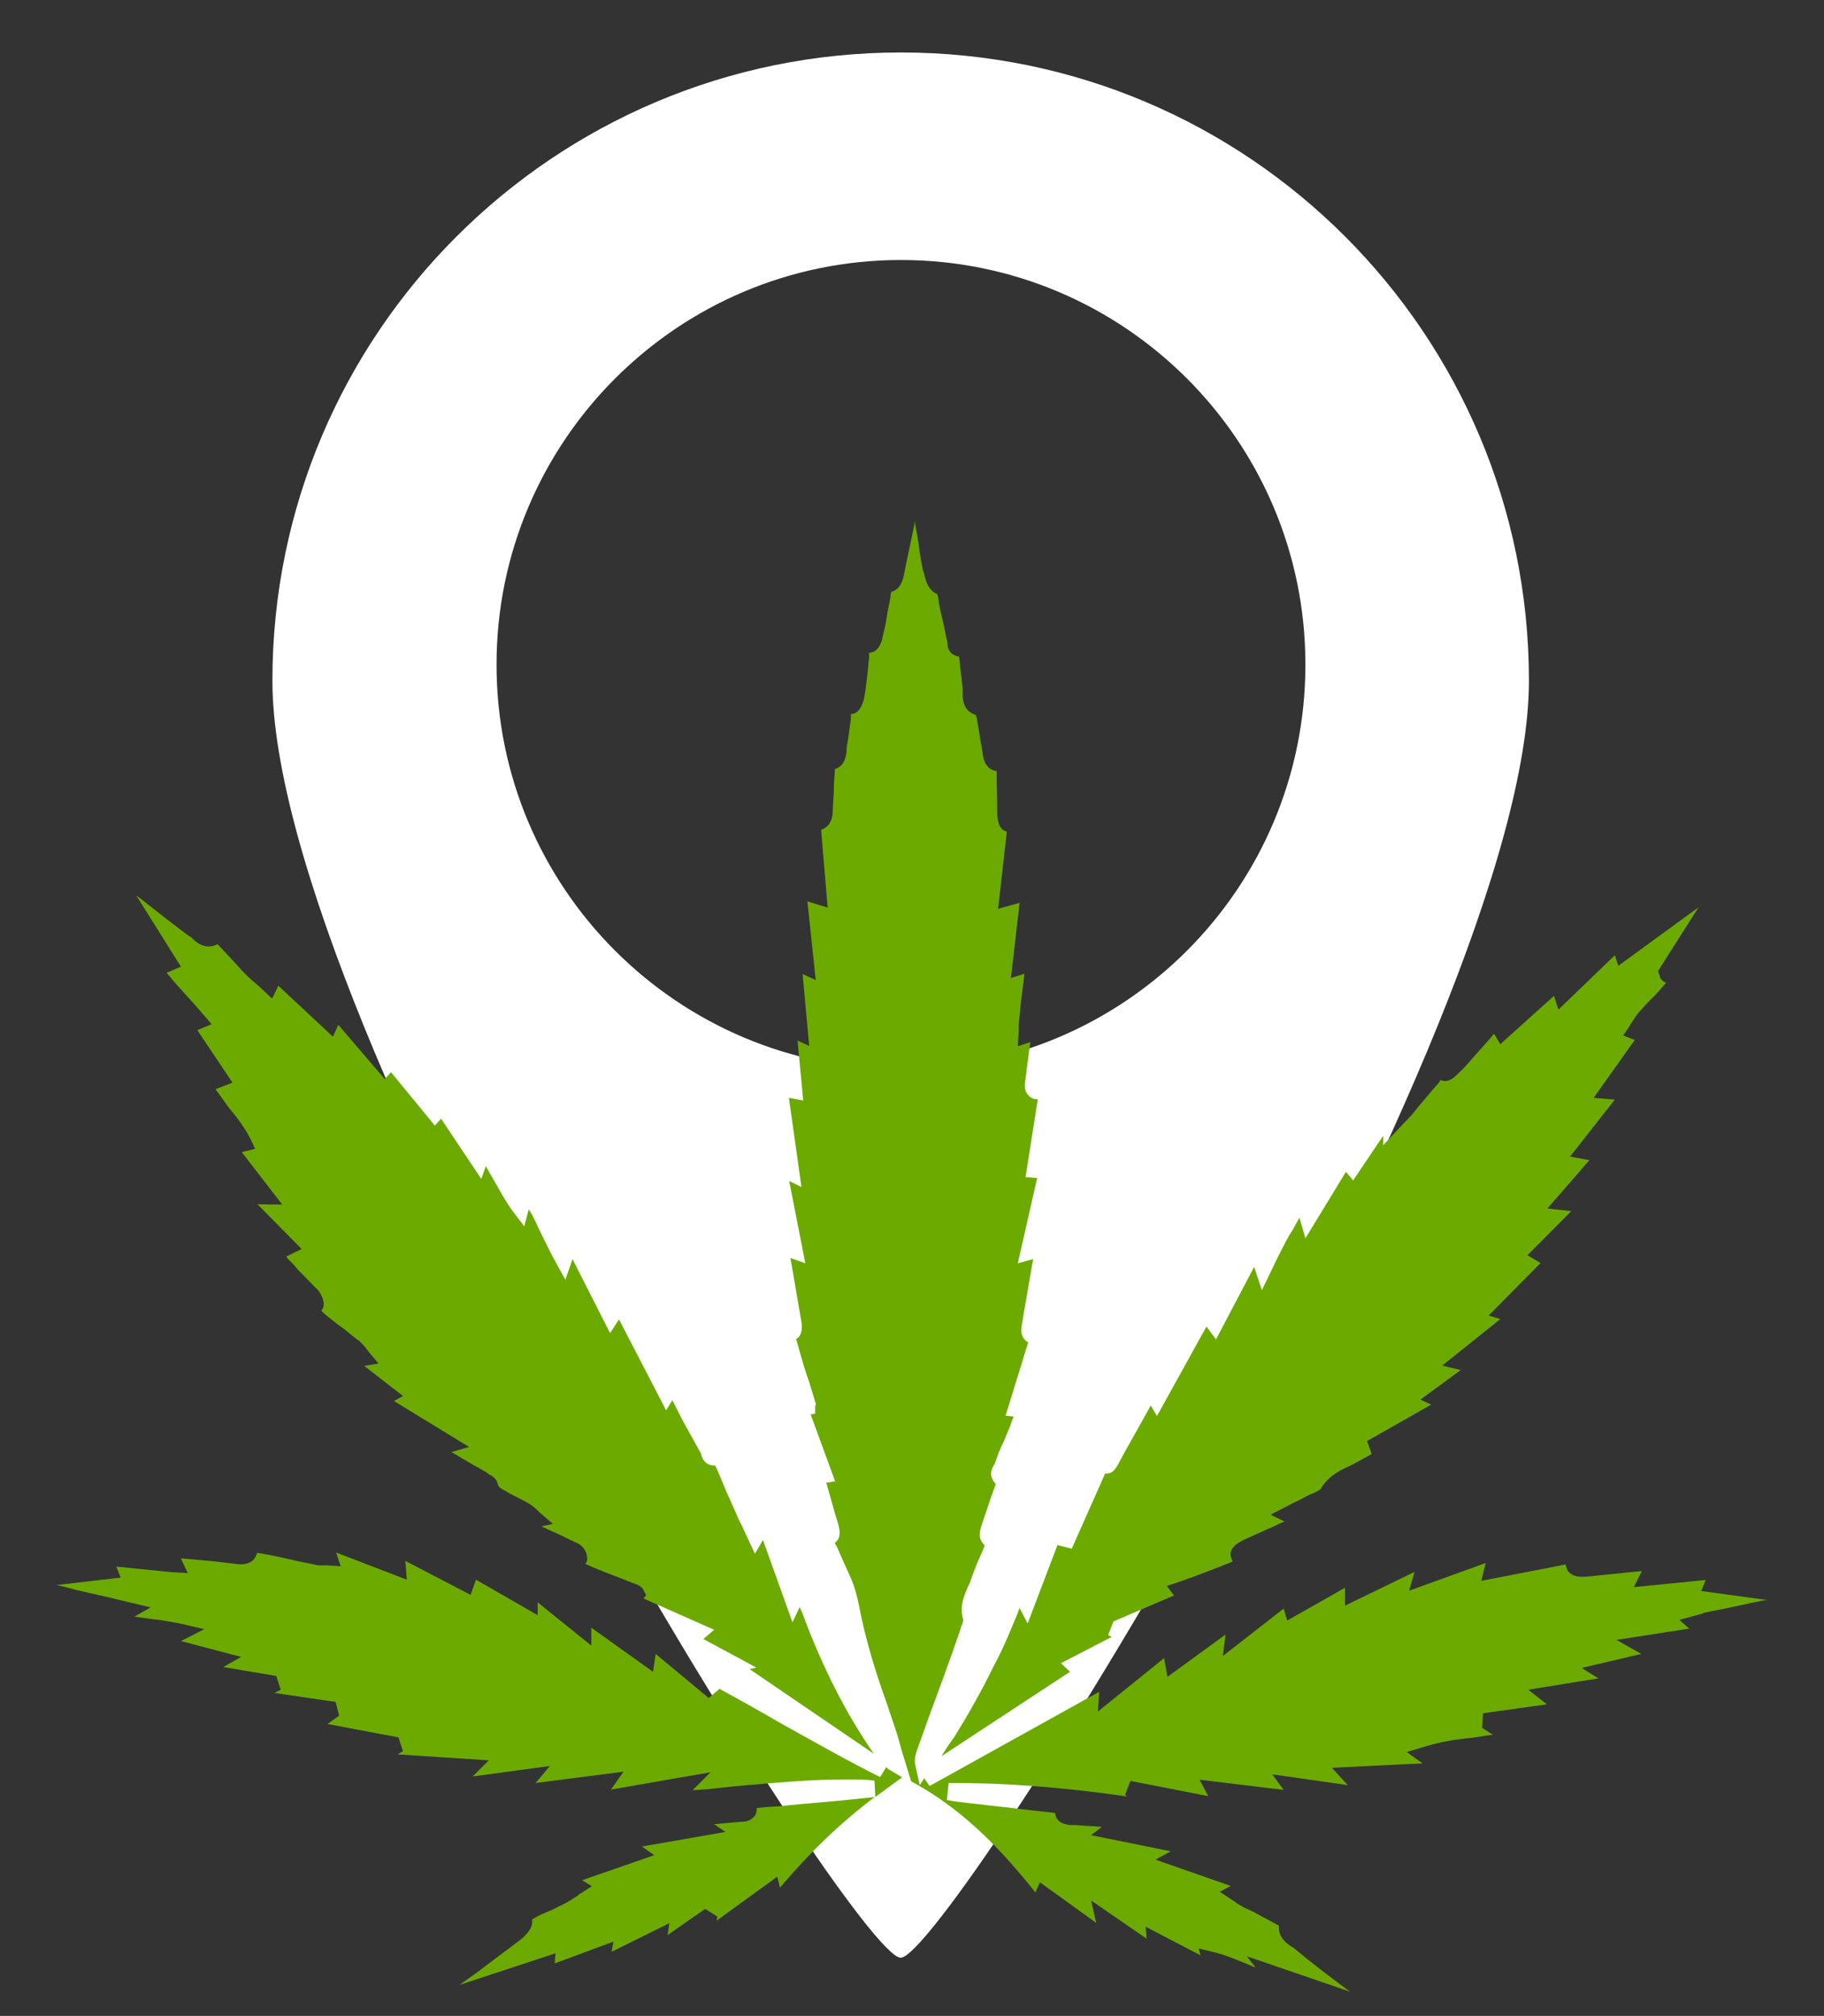 <?xml version="1.0" encoding="utf-8"?>
<!-- Generator: Adobe Illustrator 23.0.4, SVG Export Plug-In . SVG Version: 6.00 Build 0)  -->
<svg version="1.1" id="Layer_2" xmlns="http://www.w3.org/2000/svg" xmlns:xlink="http://www.w3.org/1999/xlink" x="0px" y="0px"
	 viewBox="0 0 612 676.1" style="enable-background:new 0 0 612 676.1;" xml:space="preserve">
<rect x="0" y="0" width="612" height="676.1" fill="#333333" stroke="none"/>
<style type="text/css">
	.st0{fill:none;stroke:url(#SVGID_1_);stroke-miterlimit:10;}
	.st1{fill:none;stroke:url(#SVGID_2_);stroke-miterlimit:10;}
	.st2{fill:#231F20;enable-background:new    ;}
	.st3{fill:#FFFFFF;enable-background:new    ;}
	.st4{fill:#6CAA00;enable-background:new    ;}
</style>
<linearGradient id="SVGID_1_" gradientUnits="userSpaceOnUse" x1="306.494" y1="525.207" x2="306.494" y2="525.207" gradientTransform="matrix(1 0 0 1 0 -292)">
	<stop  offset="0" style="stop-color:#6666FF"/>
	<stop  offset="1" style="stop-color:#897DE4"/>
</linearGradient>
<path class="st0" d="M306.5,233.2"/>
<linearGradient id="SVGID_2_" gradientUnits="userSpaceOnUse" x1="525.726" y1="577.655" x2="525.726" y2="577.655" gradientTransform="matrix(-1 0 0 -1 1023.564 954.892)">
	<stop  offset="0" style="stop-color:#6666FF"/>
	<stop  offset="1" style="stop-color:#897DE4"/>
</linearGradient>
<path class="st1" d="M497.8,377.2"/>
<path class="st2" d="M67.8,291.1L67.8,291.1L67.8,291.1z"/>
<path class="st2" d="M182.9,313.1L182.9,313.1L182.9,313.1z"/>
<path class="st2" d="M269.1,324.8L269.1,324.8L269.1,324.8z"/>
<path class="st2" d="M156,283.9L156,283.9L156,283.9z"/>
<path class="st2" d="M239.9,292.9L239.9,292.9L239.9,292.9z"/>
<path class="st2" d="M105.2,73.4L105.2,73.4L105.2,73.4z"/>
<path class="st2" d="M346.7,213.4L346.7,213.4L346.7,213.4z"/>
<polygon class="st2" points="329,206 329,206 329,206 "/>
<path class="st3" d="M513,228.3c0,116.4-195.3,428.3-210.8,428.3c-15.5,0-210.8-311.9-210.8-428.3S185.9,17.6,302.3,17.6
	S513,111.9,513,228.3z M302.3,87.2c-74.9,0-135.7,60.8-135.7,135.7s60.8,135.7,135.7,135.7S438,297.9,438,222.9
	S377.2,87.2,302.3,87.2z"/>
<g>
	<path class="st4" d="M178.5,643.8c0.6,2.9-2.4,5.4-3.3,6.3c-4.8,3.7-9.9,7.4-14.7,11.1l-6.3,4.5l32.2-10.6l-0.3,3.4l19.7-7.3
		l-0.6,3.4l19.4-9.6l-0.6,4l12.6-8.8l4.1,2.6l-0.3,1.4l20.4-14.8l0.9,3.7c9.9-11.7,20.1-21.6,31.8-30.4l-7.7,0.8
		c-7.4,0.8-14.9,1.3-22.6,2.1c-2.1,0.3-4.5,0.3-6.6,0.5l-2.7,0.3l0,0c0,1.4-0.3,2.3-0.9,2.9c-1.2,1.4-3,1.7-4.2,1.7l-0.3,0
		c-3,0.3-6,0.5-8.9,0.8l3.8,2.6l-28,4.9l4.1,2.9l-24.2,8.4l3.3,2l-3.6,2.3c-0.6,0.3-0.9,0.6-1.2,0.9c-0.9,0.6-1.8,1.1-2.7,1.7
		c-1.8,1.1-3.9,2-6,3.1C182.7,641.6,180.6,642.4,178.5,643.8C178.5,643.5,178.5,643.8,178.5,643.8z"/>
	<path class="st4" d="M418.3,656.1l35,12l-0.6-0.3c-6.2-4.6-12.4-9.3-18.3-14.2c-0.3-0.3-0.6-0.6-0.9-0.6c-1.8-1.2-4.7-3.2-4.4-7.2
		c-0.3,0-0.3-0.3-0.6-0.3c-2.1-1.2-4.4-2.3-6.5-3.5c-1.5-0.9-3-1.5-4.7-2.3c-0.9-0.6-1.8-0.9-2.7-1.7l-5.3-3.5l3.6-2l-25.2-8.8
		l5.1-2.8l-26.7-5.4l3.6-2.8l-0.3,0c-2.7-0.3-5.7-0.3-8.3-0.6l-1.8,0c-3.3-0.3-5-1.5-5.3-4.1l-0.3,0c-5.4-0.6-11-1.2-16.6-1.9
		l-5.4-0.6c-4.5-0.6-9.2-0.9-14-1.8l0.6-5.7c17.9-0.1,36.6,1.2,59.8,4.5l-0.6-0.6l1.8-4.6l26.1,5.1l-2.9-5.5l28.2,3.4l-3.8-5.2
		l25.3,3.6l-5.3-5.8l30.4-1.5l-5.3-3.8l5.7-1.7c5.4-1.7,10.4-2.5,15.5-3c2.7-0.3,5.1-0.8,7.7-1.1l-3.6-2.3l0.3-4.9l21.4-3l-6.2-4.9
		l23.5-3.8l-5.6-3.5l20-4.7l-8.3-4.7l24.4-3.8l-3.3-2.9l7.2-2c1.5-0.6,3-0.8,4.5-1.1c4.5-0.8,8.9-1.9,13.4-2.8
		c1.5-0.3,2.7-0.6,4.2-0.8l-22-3l1.5-3.7l-24.1,2.4l2.7-5.4l-18.8,1.9c-1.2,0-3.6,0.3-5.3-1.2c-0.9-0.6-1.2-1.7-1.5-2.9l-28.3,5.5
		l1.5-6l-25.7,9.3l1.8-6.3l-23.3,11.3l0-6l-19.4,11l-1.2-4l-20.4,15.9l0.9-7.2l-19.5,14.2l-1.1-6.3l-22.2,17.9l0.4-6.6L311.9,599
		l-1.8-2.6l-1.5,2.3l-1.4-6.3c-0.6-2.3,0-3.7,0.3-4.9l4-11.2c3.7-10,7.3-19.7,10.7-29.7c0-0.3,0.3-0.6,0.3-1.1
		c0.3-0.6,0.9-2,0.6-2.6c-1.2-4.3,0.4-7.7,1.6-10.6c0.3-0.6,0.6-1.1,0.9-2c1.2-3.4,2.4-6.6,3.9-9.7l0.9-2.3
		c-1.8-1.7-2.1-3.5-1.1-6.6c0.9-2.6,1.8-5.4,2.7-8c0.6-2,1.5-4,2.1-6c-0.6-0.6-0.9-1.2-1.2-1.7c-0.9-2,0-3.7,0.6-4.6
		c0-0.3,0.3-0.3,0.3-0.6c0.9-2.6,1.8-5.1,3-7.4c0.6-1.4,1.2-2.9,1.8-4.3c0.6-1.4,0.9-2.6,1.5-4l-2.7-0.3l7.6-24.6
		c-0.6-0.3-0.9-0.6-1.2-0.9c-1.5-1.7-1.2-4-0.9-5.2c0.3-1.7,0.6-3.7,0.9-5.4c0.3-1.7,0.6-3.4,0.9-5.2c0.6-3.4,1.2-7.2,1.9-10.9
		l0-0.3l-5.1,1.4l6.5-28.6l-3.9-0.3l4.1-26.1c-1.2,0-2.1-0.3-3-1.2c-1.5-1.4-1.5-3.2-1.1-5.7c0-0.9,0.3-1.7,0.3-2.6l1.3-9.7
		l-4.2,1.4l0.3-5.4c0-0.6,0-1.1,0-1.7l0.6-6.3c0.3-3.4,0.9-6.9,1.3-10.6l0-0.3l0,0l-4.5,1.4l2.9-25.2l-7.2,2l2.9-25.8
		c-0.3-0.3-0.9-0.3-1.2-0.6c-1.8-1.4-1.8-3.7-2-4.9c0-4.9-0.2-10-0.2-14.9c-2.4-0.3-4.1-2-4.7-5.5l0-0.6c-0.3-2.3-0.9-4.3-1.1-6.6
		c-0.3-1.7-0.6-3.4-0.9-5.2c0-0.3-0.3-0.6-0.3-0.9c-4.5-1.5-4.4-5.5-4.4-7.5c0-0.6,0-0.9,0-1.4c-0.3-1.7-0.3-3.4-0.6-5.2
		c-0.3-2-0.3-3.7-0.6-5.5c-0.6,0-1.2-0.3-1.8-0.6c-1.8-0.9-2.1-2.9-2.1-3.7l0-0.3c-0.6-2.6-1.1-5.5-1.7-8c-0.6-2.3-1.2-4.9-1.4-7.2
		c0-0.3-0.3-0.6-0.3-1.1c-3.3-1.5-3.8-4.6-4.4-6.6c0-0.3,0-0.6-0.3-0.9c-0.6-2.6-1.1-5.5-1.4-8l-0.3-2c-0.3-2.3-0.9-4.6-1.1-6.9
		c-1.2,6-2.5,11.7-3.7,17.8c-0.6,3.4-2.1,5.1-3.9,5.7c-0.3,0-0.3,0-0.3,0c0,0.3-0.3,0.9-0.3,1.1l0,0.6c-0.3,2-0.9,4.3-1.2,6.3
		c-0.3,2.6-0.9,4.9-1.5,7.4c0,0.6-1.2,5.2-4.5,5.1l0,0l0,0c0,0.3,0,0.6,0,0.9c0,0.3,0,0.6,0,0.9c-0.3,2-0.3,3.7-0.6,5.7
		c-0.3,2.6-0.6,5.2-1,7.4c0,0-0.9,5.7-4.5,5.7l0,0c0,0.3,0,0.3,0,0.6s0,0.6,0,0.9c-0.3,2.3-0.6,4.3-0.9,6.6
		c-0.3,1.7-0.6,3.2-0.6,4.9c-0.3,1.4-0.6,3.7-2.7,4.9c-0.3,0.3-0.9,0.3-1.2,0.6l0,0.3c0,1.7-0.3,3.4-0.3,5.2c0,2.9-0.3,5.4-0.4,8.3
		c0,1.7-0.3,4.3-2.4,5.7c-0.3,0.3-0.9,0.6-1.5,0.8l2.2,26.1l-6.8-2.1l2.8,26.4l-4.4-2l2.2,24.1l-3.9-1.8l1.9,20.1l-4.8-0.9l4.2,29.9
		l-4.1-2l5.4,27.6l-5-1.8l1.1,6.3c0.9,5.2,1.7,10.1,2.6,15.2c0.3,1.7,0.3,4.6-1.8,5.7l0,0c0,0.3,0.3,0.6,0.3,0.9
		c0,0.3,0.3,0.9,0.3,1.1c1.2,4.3,2.3,8.3,3.8,12.4l2,6.6c0.3,0.6,0.3,1.1,0,1.4l0,2.6l-1.5,0.3l8.2,22.4l-3,0.5
		c0,0.3,0.3,0.6,0.3,0.9c0.9,3.2,1.7,6,2.6,9.2l1.2,4c0.3,1.4,0.9,3.4-0.3,5.2c-0.3,0.3-0.6,0.6-0.9,0.9c0.3,0.6,0.6,1.2,0.9,1.7
		c1.2,2.9,2.6,5.8,3.8,8.6c2.3,4.6,3.2,9.5,4.1,14.1c0.3,1.4,0.6,2.6,0.9,4c2,8.3,4.6,16.7,7.5,24.7c1.2,3.5,2.3,6.9,3.5,10.4
		c0.6,2,1.2,4,1.7,6l3.2,10.4l3,1.7c16,9.3,28.1,22.3,38.7,35.6l1.5-3.4l18.9,13.6l0,0l-1.7-7.5l18.6,12.8l-0.3-4l18.4,9.6l-0.6-2.3
		l5,1.2c4.8,1.2,9.2,3.2,13.6,5c0.3,0,0.3,0,0.6,0.3L418.3,656.1z"/>
	<path class="st4" d="M285.1,596.8c2.7,0,5.4,0,8.3,0.4l0.3,5.5c1.8-1.4,3.6-2.6,5.4-4l3.6-2.6l-3.8-2.3c-0.6-0.3-1.2-0.6-1.5-1.2
		l-2.1,3.4c-11.6-5.8-22.8-12.2-33.8-18.3c-6.5-3.8-13.3-7.6-20.1-11.3l-3.6,3.1L220,554.7l-0.9,6l-20.7-14.8l0,6l-18-14.5l0,4.3
		l-20.7-11.9l-1.8,5.1l-21.9-11.4l0.5,6.3l-23.7-9.1l1.5,4.6l-4.5-0.3c-0.6,0-0.9,0-1.5,0c-1.2,0-2.1,0-3-0.3
		c-2.4-0.6-4.8-0.9-7.1-1.5c-3.9-0.9-8-1.8-11.9-2.4c-0.3,1.1-0.9,2-1.5,2.6c-1.8,1.4-4.2,1.4-5.7,1.1c-2.7-0.3-5.1-0.6-7.7-0.9
		c-3.3-0.3-6.5-0.6-10.1-0.9c-0.3,0-0.6,0-0.6,0l2.3,4.9l-5.4-0.3L39,525.4l1.5,3.7L19,531.6c3,0.6,5.6,1.5,8.6,2.1
		c3.6,0.9,6.8,1.5,10.4,2.4l12.5,3l-5.4,3.1c2.1,0.3,4.2,0.6,6.5,0.9c3,0.3,6.2,0.9,9.2,1.5l7.7,1.8l-7.8,4l20.2,5.3l-6,3.4l17.8,3
		l1.5,4.6l-2.1,1.1l20.5,3l1.2,4.6l-3.9,2.8l23.8,4.5l1.5,4.6l-1.8,1.1l30.6,2l-5.4,5.4l25.9-3.5l-4.8,5.7l29.5-3.8l-4.2,6l33.4-5.8
		l-6,6c4.8-0.2,9.5-0.8,14-1.3C259.5,598,272.3,596.7,285.1,596.8z"/>
	<path class="st4" d="M342.1,539.3c-0.9,2.6-2.1,5.1-3,7.4c-1.8,4.3-3.6,8.3-5.8,12.3c-2.1,4.3-4.2,8.3-6.3,12
		c-2.7,4.9-4.8,8.3-6.9,11.7c-1.5,2-3,4.3-4.2,6.3l43.1-28.3l-3-2.9l17-8.8l-1.2-0.6l1.8-4.6l20.3-8.7l-2.4-3.2l5.1-1.7
		c0.6-0.3,1.2-0.3,1.5-0.6l2.4-0.8c4.5-1.7,9-3.4,13.1-5.1c-0.6-1.2-0.9-2.3-0.6-3.2c0.6-2.3,2.7-3.1,4.2-4c2.4-1.1,5.1-2.3,7.5-3.4
		c2.1-0.8,4.2-2,6.3-2.8l-4.7-2.3l7.2-3.7c1.5-0.8,3-1.4,4.5-2.3c0.6-0.3,1.5-0.8,2.4-1.1c1.2-0.6,2.7-1.1,3-2
		c2.1-3.4,5.1-5.1,7.8-6.5c0.6-0.3,1.2-0.6,1.8-0.8c2.1-1.1,4.2-2.3,6.3-3.4c0.3-0.3,0.6-0.3,0.9-0.6l-1.5-4.3l21.5-12.2l-3.6-1.7
		l13.5-9.9l-6.2-1.5l19.5-15.6l-3.9-1.2l17.4-17.6l-4.4-2.6l14.7-14.8l-8-0.9l14.1-16.2l-6.5-1.2l15-19.1l-7.1-0.6l13.8-19.4
		l-3.9-1.5l2.1-3.1c0.3-0.6,0.6-0.9,0.9-1.4c0.6-1.1,1.5-2.3,2.1-3.1c1.5-1.7,3.3-3.7,5.1-5.4c1.2-1.1,2.4-2.6,3.3-3.7
		c0.3-0.3,0.6-0.6,0.9-0.9c-0.3-0.3-0.6-0.3-0.9-0.6c-0.9-0.6-1.2-1.4-1.2-1.7l-0.6-1.7l13.6-21.4l-26.9,19.6l-1.2-3.5l-18.9,18.2
		l-1.5-4.6l-18,16.2l-2.1-3.5c-0.3,0.3-0.6,0.6-0.9,1.1c-1.5,1.7-3,3.4-4.8,5.4c-2.1,2.3-3.9,4.6-6,6.5c-1.5,1.7-3.9,3.7-6.3,2.5
		l0,0c0,0.3-0.3,0.3-0.3,0.6c-0.3,0.3-0.6,0.9-0.9,1.1c-1.8,2-3.6,4.3-5.4,6.3c-0.9,1.1-2.1,2.6-3,3.7c-0.9,0.9-1.5,1.7-2.7,2.8
		l-6.9,7.4l0-3.2L454,395.9l-2.4-2.9L438,415.3l-2-6.9c-1.2,2-2.1,4-3.3,5.7c-1.5,2.6-2.7,5.1-4.2,8l-5.1,10.6l-2.6-7.8L408,449.2
		l-3.2-4.3l-16.6,30l-2.1-3.5l-4.8,8.6c-2.1,3.7-4.2,7.4-6.3,11.4c-0.6,0.9-1.5,2.9-3.9,2.8l-0.3,0l-11.2,25.2l-4.8-1.2l-10,26.3
		L342.1,539.3z"/>
	<path class="st4" d="M251.5,559.8l41.7,28.4c-9.4-13.6-17.3-29.1-24-47.2c-0.3-0.6-0.6-1.4-0.9-2l-2.4,5.1l-9.9-27.6l-2.7,4.6
		l-3.5-7.5c-0.6-1.4-1.2-2.6-1.8-3.7l-2.9-6.6c-1.8-3.7-3.2-7.8-5-11.5c0,0,0-0.3-0.3-0.3c-0.6,0-1.2,0-1.8-0.3
		c-1.8-0.6-2.4-2.3-2.7-3.2l0-0.3c-2.1-3.7-4.1-7.5-6.2-11.2c-1.2-2.3-2.3-4.6-3.5-6.9l-2.1,3.4l-15.8-30.5l-3,4.6l-12.6-24.8
		l-2.4,6.9l-3.2-5.8c-1.8-3.2-3.2-6.3-4.7-9.2c-1.5-2.9-2.6-6-4.4-8.6l-1.5,5.7l-3.5-4.6c-2.4-3.2-4.1-6.3-5.9-9.5
		c-1.2-2-2.3-4-3.5-6.1l-1.5,4.3l-13.5-20.2l-2.1,2.3l-14.7-17.9l-2.1,2.3l-15.6-18.2l-1.8,4l-18.3-17.1l-2.1,4.3l-4.4-4.1
		c-0.9-0.9-2.1-1.7-3-2.6c-1.5-1.4-3-2.9-4.4-4.6c-2.1-2.3-4.1-4.3-6.2-6.6l-0.3-0.3c-4.2,2-7.1-0.6-8.6-2.1
		c-0.3-0.3-0.6-0.6-0.9-0.6c-5.6-4.1-10.9-8.4-16.6-12.8l-1.2-0.9l15,23.9l-3.9,1.7c-0.3,0-0.6,0.3-0.9,0.3c0.6,0.9,1.5,1.7,2.1,2.6
		c0.6,0.6,1.2,1.4,1.8,2c2.1,2.3,4.1,4.6,6.2,6.9l5,5.8l-4.8,2l11.8,17.6l-5.7,2.2c1.5,2,2.9,4,4.4,6.1c2.7,3.2,5.3,6.6,7.4,10.7
		l1.5,3.2l-4.5,1.1L94.7,404l-8.3-0.1l14.8,15l-5.1,2.5c0,0.3,0.3,0.3,0.3,0.6c1.2,1.2,2.4,2.3,3.5,3.8c2.4,2.3,4.4,4.6,6.8,6.9
		c0.6,0.6,3.2,4.6,1.1,6.9c0,0,0,0,0.3,0.3l0.6,0.6c1.8,1.4,3.8,3.2,5.9,4.6c2.1,1.5,3.8,3.2,5.9,4.6c0.9,0.9,1.5,1.4,2.4,2.6
		c0.3,0.3,0.6,0.9,0.9,1.2l3.2,3.8l-4.8,0.8l13,10.1l-3,1.7l25.2,15.4l-6,1.7c1.8,0.9,3.3,2,5,2.9c2.4,1.5,4.7,2.6,7.1,4.1l0.3,0.3
		c1.2,0.6,3,1.7,3.2,3.5c0.3,0.9,0.9,1.4,2.7,2.3c0.6,0.3,0.9,0.6,1.5,0.9c1.2,0.6,2.4,1.2,3.3,1.7c1.2,0.6,2.4,1.2,3.6,2
		c0.9,0.6,1.5,1.2,2.1,1.7c0.3,0.3,0.6,0.6,0.9,0.9l4.4,3.8l-3.9,0.8c1.5,0.6,3,1.5,4.4,2c2.7,1.2,5.3,2.6,8,3.8
		c1.8,0.9,3,3.2,2.9,4.3c0.3,1.1,0,2-0.6,2.6l0.3,0c3.9,1.8,7.7,3.2,11.6,4.7l5.9,2.3c1.2,0.6,1.8,1.4,1.8,1.7l0.9,1.7l-0.9,1.1
		l23.7,10.5l-3.6,3.1l17.8,9.6L251.5,559.8z"/>
</g>
</svg>
